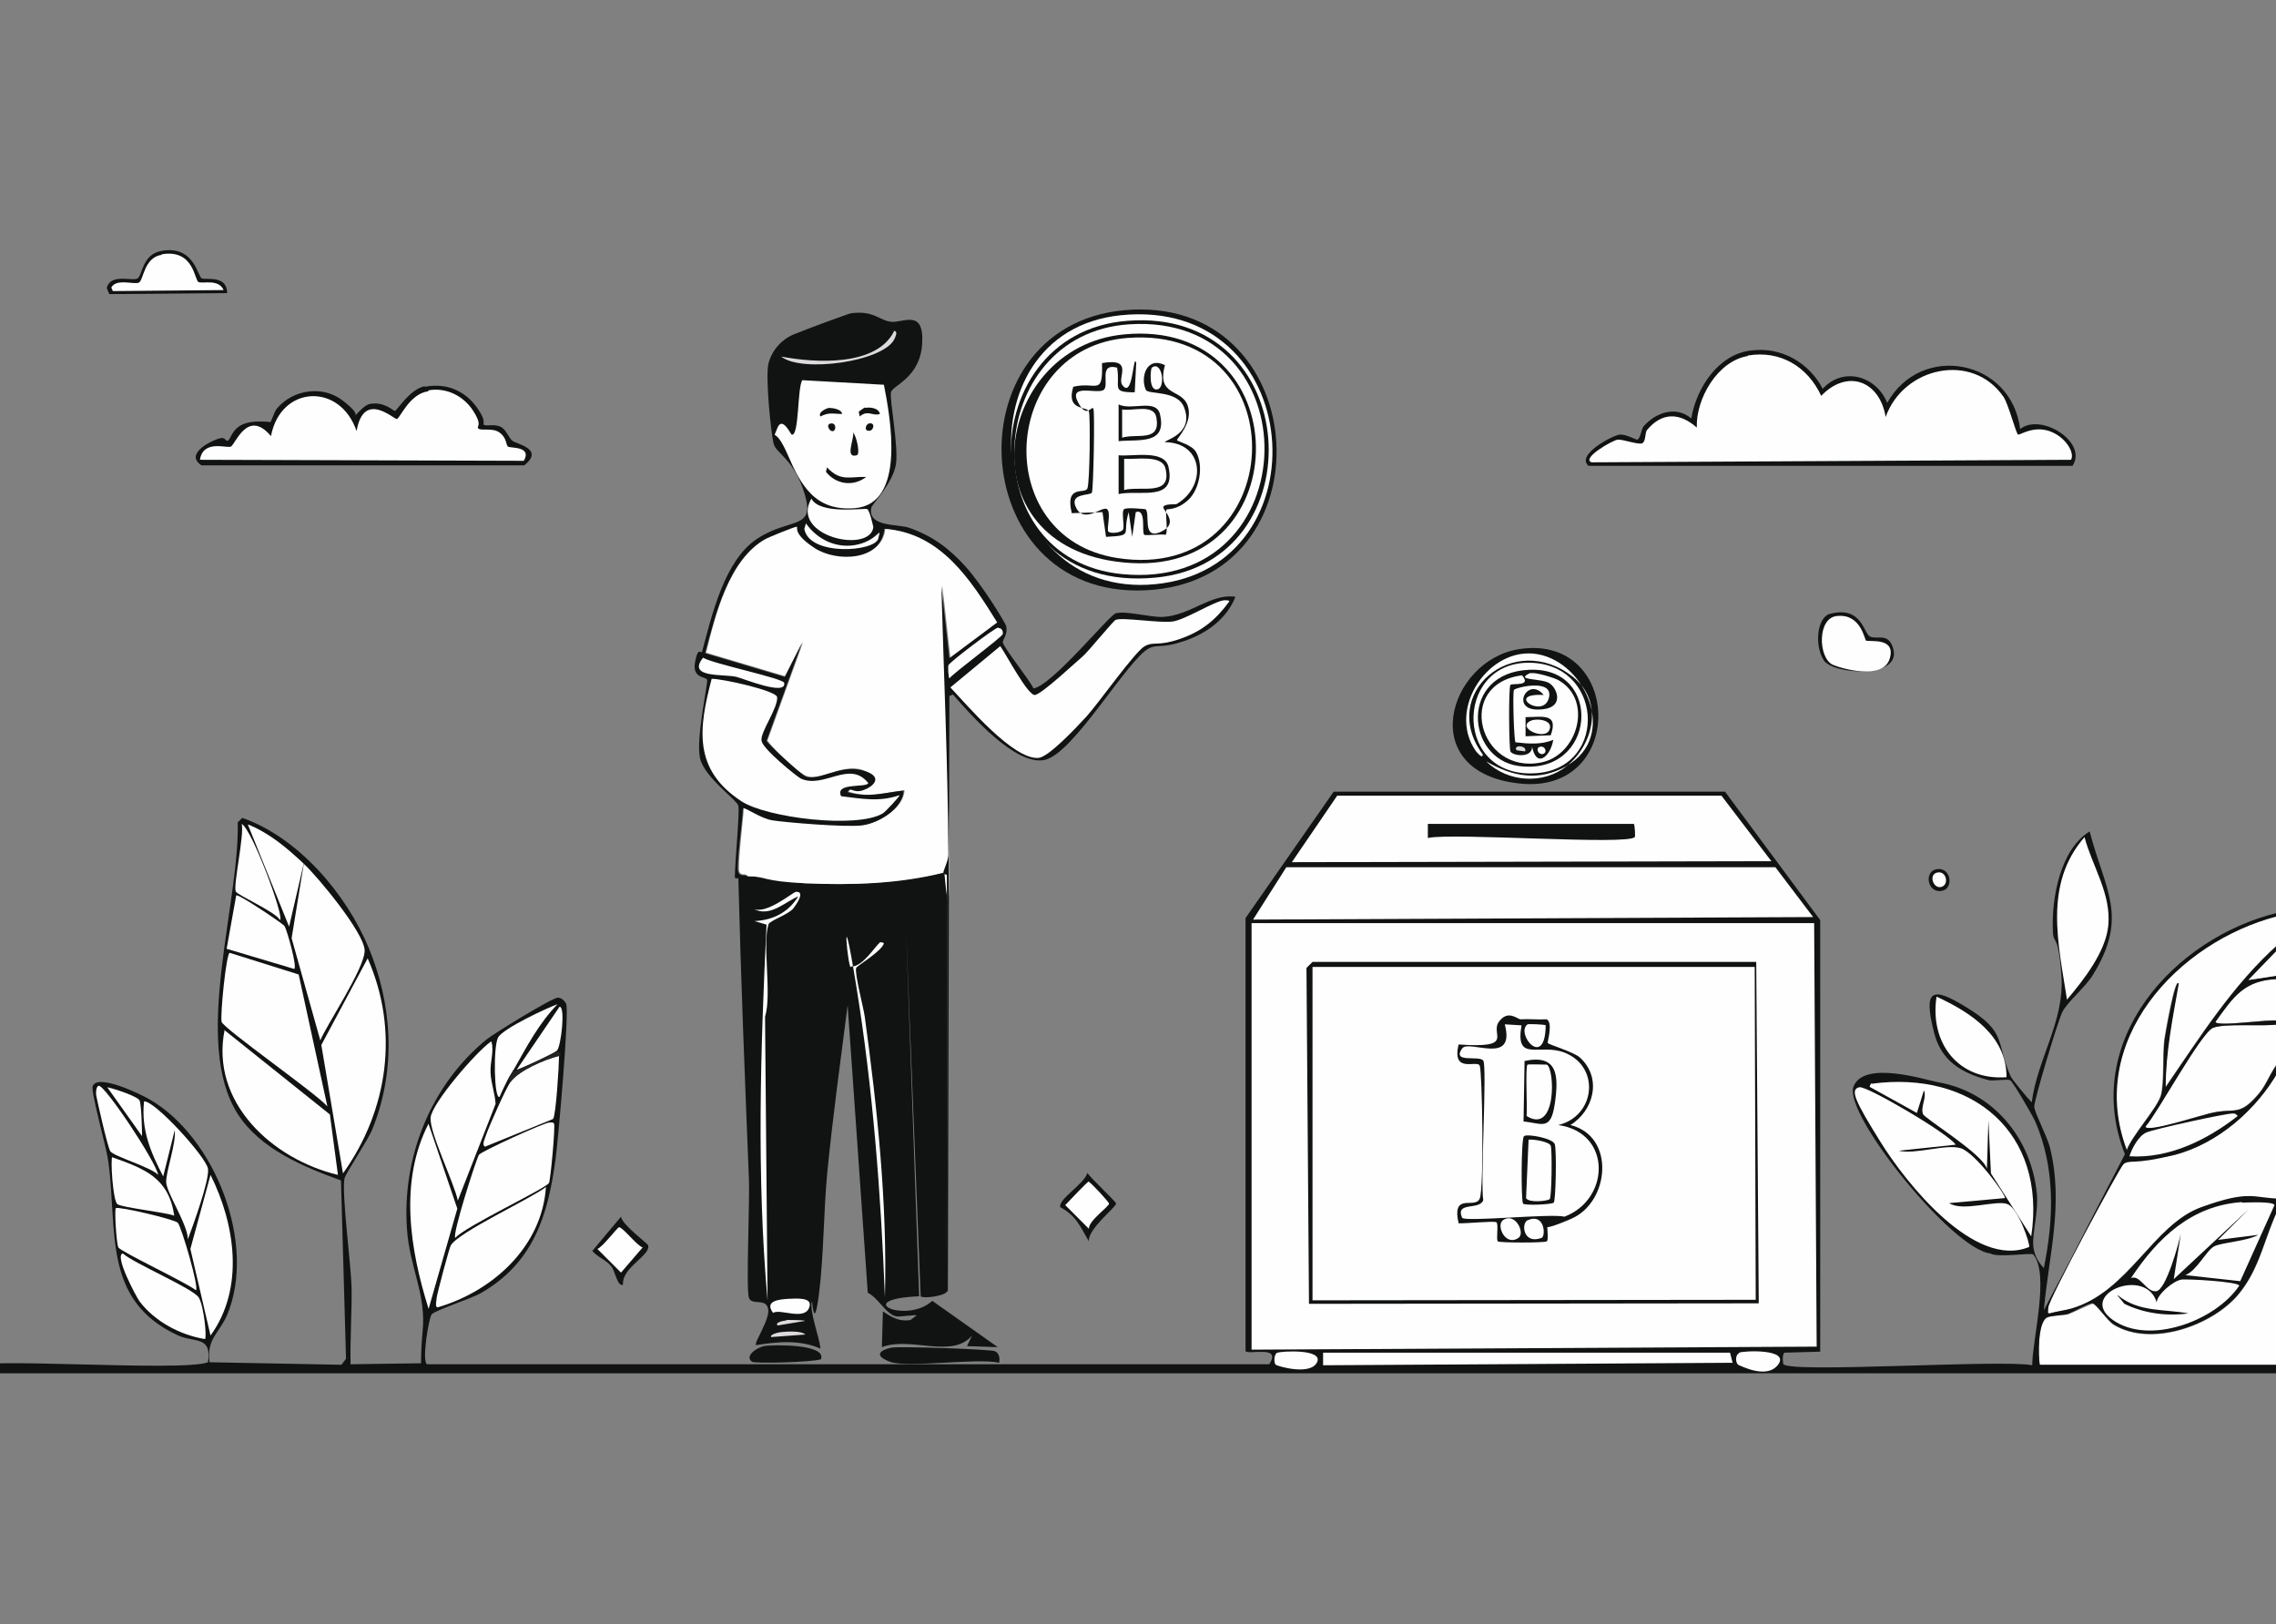 <?xml version="1.0" encoding="UTF-8"?>
<svg id="Layer_1" xmlns="http://www.w3.org/2000/svg" xmlns:xlink="http://www.w3.org/1999/xlink" version="1.1" viewBox="0 0 451.9 322.5"><rect x="0" y="0" width="451.9" height="322.5" fill="#808080" stroke="none"/>
  <!-- Generator: Adobe Illustrator 29.2.1, SVG Export Plug-In . SVG Version: 2.1.0 Build 116)  -->
  <defs>
    <style>
      .st0 {
        fill: #dcdadd;
      }

      .st1 {
        fill: #fefeff;
      }

      .st2 {
        fill: #111212;
      }

      .st3 {
        fill: #242522;
      }
    </style>
  </defs>
  <g id="Generative_Object">
    <g>
      <path class="st2" d="M347.7,69.6c5.9-.8,11.5,2.4,14.2,7.6,4.1-4.5,10.7-2.5,12.8,2.8,6.8-12.1,24.7-8.6,26.4,5.2,4.1-3.3,13.5,2.6,10.4,7.3h-96.1c-2.6-2.2,4.9-6.1,6.2-6.2s3.3,1.1,3.5,1c.6-.2.8-2.1,1.2-2.6,2.4-2.8,6.5-4.2,9.5-1.6,1-6,5.3-12.7,11.8-13.5Z"/>
      <path class="st1" d="M347,70.6c6.5-1.1,11.9,2.2,14.6,8,5.2-5.4,11.6-3,12.8,4.2,3.5-9.9,17.2-13,23.4-4,1,1.5,2.5,7.4,2.9,7.5s3-1.8,6.2-.7,5.1,4.3,4.3,5.7l-95.2.5c-2.1-.8,4.2-4.4,5.2-4.5s4.2,1.1,4.9.7.5-2.1.9-2.6c3-3.6,6.5-3.5,9.9-.5-.2-5.7,4.1-13.2,10.1-14.2Z"/>
    </g>
    <g>
      <path class="st2" d="M84.4,76.8c4.1-.8,7.8.7,10.2,4s.9,3.4,1.6,3.6,1.9-.2,3.1.3,1.6,2.1,2.4,2.8,6.5,1.6,2.4,4.9H40c-3.2-2.1,1.2-4.5,3.1-5.2s1.5.5,2.1.3c.9-.3.7-3.8,6.2-3.8s1.6,1.1,1.7,1c.5,0,1.3-3,1.9-3.6,3.2-3.8,9.1-4.6,13-1.6s2.2,3.1,2.4,3.1,1.8-2.2,3.1-2.4c2.8-.5,4.6,1.4,4.9,1.4.4,0,2.9-4.3,5.9-4.9Z"/>
      <path class="st1" d="M85.1,77.5c3.5-.6,6.9,1.1,8.8,4s.8,3,1,3.5c.4.7,2.8-.2,4.3.9s1.2,2.5,1.7,2.8,4.8-.1,3.1,2.8l-64.3-.2c.6-4,5.2-2.3,6.1-2.6s3.3-7.7,8-2.1c1.9-10.1,13.7-10.7,17-1,1.4-8.2,7.4-2.3,8-2.4s2.5-5,6.2-5.5Z"/>
    </g>
    <g>
      <path class="st2" d="M32.1,49.8c6.6-1.1,7.1,5.2,8,5.5s5-.7,5,2.9l-23.4.2-.5-1.2c.7-3,5.1-1.3,6.1-1.9s.9-4.9,4.9-5.5Z"/>
      <path class="st1" d="M32.1,50.5c6.4-1.1,6.5,5.1,7.3,5.5s4-.7,5,1.6l-22,.2-.3-.7c1-1.9,4.6-.5,5.5-1s1-5,4.5-5.5Z"/>
    </g>
    <g>
      <g>
        <path class="st2" d="M123.3,241.6c.2,1.6,5.3,5.3,5.4,5.7.5,2-5.3,4.4-5,7.8-1.1.5-1.6-2.8-2.3-3.6-1.1-1.4-2.7-1.8-3.8-3.1l5.7-6.8Z"/>
        <path class="st1" d="M122.9,243.7c.7-.1,3.6,3.7,4.7,4l-4.3,5-4.7-4.7c1-.3,4-4.3,4.3-4.3Z"/>
      </g>
      <g>
        <path class="st2" d="M215.9,232.9c.6,1,5.7,5.7,5.7,6.1,0,.7-5.7,5.1-5.4,7.5-1.7-2.9-2.5-5.1-5.7-6.8-.4-1.6,4.8-4.6,5.4-6.8Z"/>
        <path class="st1" d="M216.2,234.7c.3,0,4,4,4,4.3,0,.6-4.1,3.4-4,5l-4.7-4.7c.6-.6,4.4-4.7,4.7-4.7Z"/>
      </g>
    </g>
    <g>
      <path class="st2" d="M363.3,121.9c6.4-1.7,6.7,3.9,8,4.5s3.3-.6,4.3,1.6c3.2,6.9-11.6,6.1-13.5,3.1s-1.3-8.5,1.2-9.2Z"/>
      <path class="st1" d="M365,122.3c4.5-.3,5.2,4.7,5.5,4.9.8.3,6-.7,4.7,3.6s-9.5,2-11.3,1.2c-2.9-1.3-3.2-9.5,1-9.7Z"/>
    </g>
    <g>
      <g>
        <path class="st2" d="M177,267.6c1.4-.3,19.5.3,20.5.7s1,1.5.9,2.3c-4.7-1-18.2,1.1-21.7-.2s-1.7-2.4.3-2.8Z"/>
        <path class="st2" d="M151.7,267.3c1.5-.3,12.5-.5,11.3,2.6-1.6.6-13.1.9-13.7.5-1.6-1.2,1.2-2.9,2.4-3.1Z"/>
        <g>
          <path class="st2" d="M187.3,173.3c0,.5.7.3.7.5.2,27.6-.1,55.2,0,82.7-.6.9-4.8,1.4-5.2.9l-2.9-72.7,2.6,72.7c-13.8.6-2.4,5.6,2.6.9l13,9.2-6.1-.2,1-2.1c-4,4.7-12.2.1-17.9,2.3l.2-7.1c1.8,1.2,3.3,2.1,5.5,1.7l1.2-.9c0-.2-3.2.3-4,.2-2.1-.4-3.6-3.7-5.7-4.7l-4-57.1c-1.4,10.9-2.9,21.8-4,32.8-.8,8-.7,16.8-1.7,24.6s-1.3,1.1-1.4,1.4c-.5,2.2,1.5,7,1.7,9.4-4-1.8-8.5-1.4-12.8-.7-.4-.6,2.9-5.2,2.4-7.3s-3.2-.5-3.8-2.1.2-19.8,0-23.6c-.8-20-1.6-39.8-2.1-59.8.3,0,1.6-.3,1.7-.3,3.8,0,7.8,1.2,11.6,1.4,9.1.4,18.4,0,27.2-2.1Z"/>
          <g>
            <path class="st1" d="M158,177.1c2.1-.2-.1,2.8-.5,3.3-1,1.2-4.6,2.4-4.9,3.1-1.3,3.9.7,13.9-.7,18.4l.5,56.4c-2.2-24.8-1.4-49.9-.2-74.7l-2.4-.7c3.7-.2,6.7-1.7,8.7-4.9-2.7,1.1-5.7,4.3-9,2.4,2.5,1.4,8-3.3,8.5-3.3Z"/>
            <path class="st1" d="M174.6,187.1c.2,0,.7,0,.9.2-.4,1.6-5.4,4.5-5.5,4.9-.4.9,1.5,8.1,1.7,9.7,2.5,18.3,4.5,37.2,4,55.7-.8-20.7-2.4-41.5-5.7-61.9s-1.5-1.8-1-3.8c2.3.2,5-4.4,5.7-4.7Z"/>
            <g>
              <path class="st1" d="M156.6,257.9c1.2,0,5.1-.5,4,1.9s-5.8,0-7.1.9c-1.9-2.5,1.5-2.7,3.1-2.8Z"/>
              <path class="st0" d="M155.2,264.5c1-.1,3.9-.3,4.7.5l-6.8.5c-.3-.6,1.8-1,2.1-1Z"/>
              <path class="st0" d="M156.2,262.1c.5,0,3.6,0,3.6.2l-5.4.9c-.7-.7,1.6-1,1.7-1Z"/>
            </g>
          </g>
        </g>
      </g>
      <g>
        <path class="st1" d="M187.3,173.3c-8.8,2.2-18.1,2.5-27.2,2.1s-7.8-1.4-11.6-1.4c-.3-.7-1.3,0-1.7-.9s.8-10.7.9-12.7c.4-.3,4.8,2.3,5.9,2.4,2.5.4,15.4,1.3,17.7,1,3.5-.5,8.2-3.5,8.3-6.9-4.1.5-6.9,1.6-11.1.3.7-1.4,2.4,0,3.8-.7,2.7-1.4.3-3.4-1.7-3.8-3.9-.7-7.9,2.3-10.4,1.4s-7.7-6.6-7.8-7.1l7.1-19.6-3.5,6.9-15.8-4.7c1.9-7.6,4.5-18.6,12-22.7s5.9-2.5,6.2-2.4,2.2,3.3,3.5,4.2c4.4,2.9,13.3,2.6,13.9-3.8,11.1.7,17.1,10,22.4,18.6l-9.5,7.1-1.6-14.4c.5,17.8,1.3,35.6,1.4,53.4s-1,3.4-1,3.6Z"/>
        <g>
          <path class="st2" d="M188,256.5c-.1-27.5.2-55.2,0-82.7,0-.3-.7,0-.7-.5s1-2.4,1-3.6c-.1-17.8-.9-35.6-1.4-53.4l1.6,14.4,9.5-7.1c-5.3-8.5-11.2-17.8-22.4-18.6-.6,6.4-9.5,6.7-13.9,3.8s-3.2-4.1-3.5-4.2-5.8,2.2-6.2,2.4c-7.4,4.1-10,15.2-12,22.7l15.8,4.7,3.5-6.9-7.1,19.6c.1.5,7,6.8,7.8,7.1,2.5.9,6.5-2.1,10.4-1.4s4.4,2.4,1.7,3.8-3.2-.7-3.8.7c4.2,1.2,7,.1,11.1-.3-.1,3.5-4.9,6.5-8.3,6.9s-15.2-.6-17.7-1-5.5-2.7-5.9-2.4c0,2-1.4,11.6-.9,12.7s1.5.2,1.7.9c0,0-1.4.3-1.7.3,0,0-.7.1-.7-.2,0-2.7,1-13,.7-14.2s-6.7-5.6-7.6-9.4,1.6-14.9,1.4-15.6-3-.2-2.4-3.5,1.2-1.6,1.4-2.1c1.9-7.1,4.4-18.1,10.9-22.4s11.6-1.7,9.5-8.8-5.7-8.1-6.2-10.1-1.7-13.4-1-16,2.6-4.7,5-5.7,10.8-4.1,11.4-4.2c4.6-.6,5.6,1.5,8,1.7s6.5-2.6,6.1,4.3-5.9,8.3-6.2,9.7,1.5,10.5,1,14.2-4.8,8.1-4.9,8.7c-.8,3.9,5.2,3.2,7.5,4,4.6,1.6,8,4.1,11.3,7.8s7.8,11,8,11.8c.3,1.6-.7,2.6-.7,3.1,0,.9,5.4,7.6,6.1,9.2,3.7-.6,15-14.5,16.3-14.9,1.9-.6,6.8.8,9.4.7,5.5-.3,9.5-4.7,14.4-4-1.8,4.5-5.8,7.3-10.2,8.8s-5.2.6-6.9,1.4c-4.2,2-15,21-20.8,22.2s-14.6-8.9-18.2-13l-.7.3-.3,118.1Z"/>
          <g>
            <path class="st1" d="M161.1,99c1.7,3.3,10.6,1.8,11.1,2.1s1.2,3.5,1.2,3.6c-.7,5.3-16.6,1.8-12.3-5.7Z"/>
            <g>
              <path class="st1" d="M242.9,119.2c.3,0,1-.1,1.2.2-2.7,3.7-5.5,6-9.9,7.5s-5,.4-6.9,1.4-9.3,11.5-11.6,14-7.5,8-9.5,8.2c-5,.4-14.1-10.4-17.5-14l9.9-8.2c1.1,1.5,5.5,9.9,6.9,9.7s8.3-6.7,9.4-7.6,6.1-7.1,6.6-7.3c1.2-.6,8.9.7,11.4.3s8.2-4,10.1-4.2Z"/>
              <path class="st1" d="M198.2,124.7c.7,0,1,.6.9,1.2s-9.5,7.5-10.6,8.8c-.2-.2-.3-2.3-.2-2.6.2-.6,9.3-7.5,9.9-7.5Z"/>
            </g>
            <g>
              <path class="st1" d="M141.3,134.8c1.8-.1,12.7,2.3,13,3.6.2,2.2-3.4,7-3.1,8.7s6.9,7,7.8,7.5c4.6,2.1,9.7-3.8,13.4.9-.4,1-6.7-.2-5.4,2.6,4.2.5,7.5,1.2,11.6-.2.1.2-2.9,3.4-3.3,3.6-5.1,3.1-23.1.9-28.1-2.4-9.6-6.3-8.5-14.4-5.9-24.3Z"/>
              <path class="st1" d="M139.6,130.6c1.9,1.2,16,4.1,16.1,5,.5,2.7-8.2-.9-9.5-1.2-2.5-.6-9.9.3-6.6-3.8Z"/>
              <path class="st1" d="M160,103.9c2.3,3.3,6.3,5.2,10.4,4.2s4.6-3.9,4-1.2-13.8,3.6-14.7-1.9l.3-1Z"/>
            </g>
            <path class="st0" d="M177.4,65.7c1,0,.4,1.1.2,1.6-2.1,4.5-18.4,6.8-22.5,3.5,6.8,1.3,18.9,2,22.4-5Z"/>
            <g>
              <path class="st1" d="M159.4,75.5l16.1.9c1.3,6.6,4.4,23.6-5.7,24.5-8,.7-10.8-4.6-13.4-10.6s-3.1-2.5-2.1-5.2,2.7,1.2,2.9,1.2c1.5.4,1.1-9.4,2.1-10.8Z"/>
              <g>
                <path class="st2" d="M164.2,92.8c2.7,2.9,4.5,1.8,7.8,1.9-2.6,2-6,1.5-8-1l.2-.9Z"/>
                <path class="st2" d="M169.4,85.9c.6.6,1.5,4.3.7,4.5-2.4.7-.5-3.1-.7-4.5Z"/>
                <path class="st2" d="M171.8,81c.9-.2,2.7,0,2.9,1.2-1.4.5-2.4-.9-4,.5l-.2-.9c.1-.2,1.1-.8,1.2-.9Z"/>
                <path class="st2" d="M164.6,81c.6,0,2.5.2,2.6,1.2-1.8,0-2.6-.4-4.3.5-.6-.9,1.4-1.7,1.7-1.7Z"/>
                <path class="st2" d="M172.5,84.1c1.3-.3,1,1.2.3,1.4-1.3.3-1-1.2-.3-1.4Z"/>
                <path class="st2" d="M164.9,84.1c1.1-.2,1.1,1.1.7,1.4-.7.6-1.8-1.2-.7-1.4Z"/>
              </g>
            </g>
          </g>
        </g>
      </g>
    </g>
    <g>
      <g>
        <path class="st2" d="M301.6,128.9c20.5-3.2,21.4,28.8.3,26.7s-14.4-24.5-.3-26.7Z"/>
        <path class="st1" d="M311.1,152.1c5.4-4.4,7.3-12.9,1.2-17.7-11.7-9.3-26.8,3.3-17.9,15.4,0,1.1-1.3-.6-1.4-.7-5.8-8.4,2.7-20.9,12.3-19.2s16,16.4,5.7,22.2Z"/>
        <path class="st1" d="M311.1,152.1c-4.6,3.7-11.7,3.3-16-.9,5.4,3.1,10.4,4,16,.9Z"/>
        <g>
          <path class="st1" d="M303.3,131.6c14.9-.2,16.2,20.5,2.1,21.9-16.7,1.6-16.8-21.7-2.1-21.9Z"/>
          <g>
            <path class="st2" d="M303.6,133c14.9-.7,13.4,21.2-2.1,19.1-10.5-1.5-11.7-18.5,2.1-19.1Z"/>
            <path class="st1" d="M304,133.7c.7-.3,4.7.9,5.5,1.4,6.9,4,3.7,14.9-3.5,16.3-12.4,2.5-17.2-15.6-3.8-17.3,2,2.3-1.9,1.5-2.3,1.9s-.3,12.6,0,13.2c.4.9,4.3,1.4,4.3-.9.9,4.4,3.7,1.8,4.2-1.4-2.3,1-4.9.8-7.5.5-.3-.4-.6-9.9-.3-10.4s8.1-2.4,6.9,1.7-8.8-1.1-1-.7c-3.1-3.8-6.7,2.9-1.2,2.9s4-4.1,2.4-5.2-7.3-.5-3.8-2.1Z"/>
            <path class="st1" d="M305.7,148.3c1.1-.3,1.6,1.1.7,1.4s-1.6-1.1-.7-1.4Z"/>
            <path class="st0" d="M301.2,148.3c.4-.3,2,0,1.6.9l-1.6-.2c-.3-.2-.3-.5,0-.7Z"/>
            <g>
              <path class="st2" d="M302.9,142.4c3.3,0,6.6-.9,5,3.6l-5,.2v-3.8Z"/>
              <path class="st1" d="M304,143.1c1-.5,4.6-.2,3.6,1.9s-6.7-.6-3.6-1.9Z"/>
            </g>
          </g>
        </g>
      </g>
      <g>
        <g>
          <path class="st1" d="M452.3,238.1c-5.1,0-10.6,0-15.4,1.7-9.5,3.5-14.3,16.7-25.7,20.1-1.4.4-3.1.6-4.5,1-.3-.2-.2-.9-.2-1.2,0-1.6,13.8-27.3,14.9-28.4s7.7-1.3,10.2-1.9c8.6-2.3,16.3-9,20.6-16.6v25.3Z"/>
          <path class="st1" d="M452.3,271.1h-47.3c-.4-1.8-.4-8.4,1.4-9.4s3.3-.4,4.2-.7,4.6-2.1,4.9-2.1c.7,0,2.9,3.4,4.2,4.2,7.4,4.5,19.6.2,24.8-6.1,4.3-5.2,5.1-11.3,8-17.2v31.2Z"/>
          <path class="st1" d="M452.3,187.5c-9,8.1-15.6,18.5-22.4,28.4,0-7,1.4-13.9,2.6-20.6-.7-1.3-2.7,10.4-2.8,11.1-.4,3,0,8.6-.7,11.1s-5.7,8-6.8,10.9c-8.2-21.6,10-41.3,30-46.5v5.5Z"/>
          <path class="st1" d="M452.3,203.4v7.6c-1.5,1.8-2.3,4.3-3.8,6.1-4.1,4.8-4.7,2.7-9.9,4s-12.5,3.9-12.7,2.6c2.4-2.7,11.1-18.7,13.4-19.6s10.1-.2,13-.7Z"/>
          <path class="st1" d="M452.3,194.4v8.3c-1.4-.5-12.3,1.3-12.5.2,3.6-5,5.7-8.3,12.5-8.5Z"/>
        </g>
        <g>
          <path class="st2" d="M384.5,172.6c2.8-.5,3.4,3.5,1.4,4.2-3.1,1-4.1-3.7-1.4-4.2Z"/>
          <path class="st1" d="M384.5,173.3c1.9-.6,2.6,2.3,1,2.8s-2.6-2.3-1-2.8Z"/>
        </g>
        <g>
          <path class="st2" d="M452.3,181.2v.7c-20,5.1-38.2,24.9-30,46.5,1-2.9,6.1-8.4,6.8-10.9s.3-8.1.7-11.1c.1-.7,2.1-12.4,2.8-11.1-1.2,6.8-2.6,13.7-2.6,20.6,6.8-9.9,13.3-20.3,22.4-28.4v1l-5.9,6.1,5.9-.9v.7c-6.8.2-8.9,3.5-12.5,8.5.1,1.1,11-.6,12.5-.2v.7c-3,.5-10.6-.3-13,.7s-11,16.9-13.4,19.6c.1,1.3,11.4-2.3,12.7-2.6,5.2-1.3,5.8.9,9.9-4,1.5-1.8,2.3-4.3,3.8-6.1v1.7c-4.3,7.6-12,14.4-20.6,16.6s-9.2.8-10.2,1.9-14.8,26.8-14.9,28.4-.1,1,.2,1.2c1.4-.4,3.1-.6,4.5-1,11.4-3.4,16.1-16.6,25.7-20.1s10.3-1.8,15.4-1.7v1.7c-2.9,5.8-3.7,12-8,17.2-5.2,6.3-17.4,10.6-24.8,6.1-1.3-.8-3.5-4.1-4.2-4.2s-4,1.8-4.9,2.1-3.6.4-4.2.7c-1.8,1-1.7,7.5-1.4,9.4h47.3v1.7H-5.7c-.4-.3-.7-.7-.5-1.2.9-2.2,42.3,1,47.5-1,.8-5.4-2.8-3.8-6.1-5.4-15-7-11.8-20.9-13.7-34.5-.3-2.5-3.5-13.8-3.1-14.9.9-2.6,9.4,1.5,11.3,2.6,13,7.5,21.3,28.7,15.4,42.8-1.6,3.7-4.1,4.7-3.5,9.4l26.2.5.9-1.2-1-35.4c-7.4-2.7-16-6.2-20.5-13.2-9.1-14.3.4-41.7,0-57.9l.9-.9c11.1,3.9,20.6,15,25.1,25.8s5.7,23.8.7,36.1c-.8,2-5.4,8.9-5.5,9.7-.6,2.8,1.3,17.3,1.4,21.5s-.3,10.3-.2,15.4l14-.2c0-2.1.1-4.2.3-6.2.8-7.5-2.6-12.8-3.1-20.5-1-14.2,4.7-28.5,15.8-37.6,1.5-1.2,13.2-8.4,14.2-8.3s1.4.9,1.6,1.2c.7,1.4-1.6,27.3-2.1,30.9-1.5,11.2-4.4,20.5-14.7,26.5-1.8,1.1-9.3,3.5-9.9,4.3s-2,9.4-.9,9.9h167.2c2.6-3.9-4.1-1.8-4.7-2.6v-86l17.5-25.1h77.7l18.9,25.5v85.7l-7.1.2c-.5.3-.3,2.2-.2,2.3,1.7,1.8,43.7-1,49.4.2,0-5.1,3.5-18.1.2-22-.3-.4-7.1.7-8.5-.2-7.6-.8-29.2-27.7-27.2-33.1s14.5-1.3,16.8-.9c11,1.9,18.5,11.2,19.6,22,.4,3.5-.9,7.9-.7,10.4s1.5,3.8,2.1,4.5c2-9.8,2.3-19.8-1.7-29.1-.5-1.1-4.4-7.9-5-8.2s-3.5.2-4.2,0c-5.4-1.4-9.5-3.8-10.9-9.5-2.2-8.6-.4-9.2,6.4-5,8.2,5,5.8,6.9,8.8,13.7.4.8,3.3,4.3,4.2,5.2,1.1-8.6,6.5-16.1,5.9-25s-1.6-6.1-1.7-9c-.3-6.4,1.4-16.2,7.3-19.8,3,11.6,7.8,16.8.7,28.4-1.5,2.5-5.3,5.6-6.2,7.6s-5.6,17.5-5.5,18.7,2.6,6,3.1,8c2.8,11.2-.2,21.3-1.2,32.4l16.1-31c-8.8-22.3,9.6-43,30.5-48Z"/>
          <g>
            <g>
              <path class="st1" d="M253.7,268.6c.7-.3,9.1-.8,7.8,1.9s-7.8.8-8.2.5-.4-2.1.3-2.4Z"/>
              <g>
                <g>
                  <path class="st1" d="M45.6,189.2l13.7,4.3,5.7,26.2c-2.1-2.5-20.7-15.5-21-16.8s.9-13.5,1.6-13.7Z"/>
                  <path class="st1" d="M73,190.3c6.3,14.3,4.1,30.1-4.9,42.7l-4.3-25.5,9.2-17.2Z"/>
                  <path class="st1" d="M44.5,204.5l21,16.8,1.6,12c-13-3.1-25.4-14.4-22.5-28.8Z"/>
                  <path class="st1" d="M60.3,171.5c2.8,2.6,12,13.7,12.1,17.2s-7.8,15.2-8.8,17.9l-5.7-20.3,2.4-14.7Z"/>
                  <path class="st1" d="M47,177.8c.5-.2,9.2,5.6,9.5,6.1.5.8,2.6,8.3,1.9,8.5l-13.4-4,1.9-10.6Z"/>
                  <path class="st1" d="M60.3,171.5l-2.9,12.5-8.2-20.3c4.3,1.7,7.8,4.7,11.1,7.8Z"/>
                  <path class="st1" d="M48,163.6c2.1,1.2,8.5,18.5,7.6,19.1-.8-1.6-8.6-5-8.8-5.7-.5-1.3,1.7-11,1.2-13.4Z"/>
                </g>
                <g>
                  <path class="st1" d="M41.8,233.3c4.9,9.8,6.8,22.5,0,31.9l-4-17.2,4-14.7Z"/>
                  <path class="st1" d="M28.6,218.7c2.1-.2,12.4,11.1,12.7,13.4s-3,11.3-4,14c0-2.9-4.2-9.2-4.3-11.3s2-7.7,1.7-10.4l-2.3,9.2c-2.5-4.8-4.4-9.3-3.8-14.9Z"/>
                  <path class="st1" d="M23,239.9c.5-.4,11.6,2.2,12.3,2.9s4.3,13,3.6,13.4c-1.7-1.4-15-7.7-15.4-8.5s-.8-7.6-.5-7.8Z"/>
                  <path class="st1" d="M24.4,248.9c2.2,2,14.1,7,15.1,8.8s1.6,7.9,1.2,8.2c-4.9-.8-10-3.5-13-7.5-.6-.8-5.1-9.2-3.3-9.5Z"/>
                  <path class="st1" d="M22.3,229.8c6.5,2.3,11.2,4.1,12.3,11.6-1.8-.7-10.4-1.6-11.3-2.3s-1.4-9.1-1-9.4Z"/>
                  <path class="st1" d="M19.6,215.6c1.2-.2,11.4,15.1,11.8,17.7-1.3-1.5-8.9-3.7-9.5-4.7s-2.7-10.5-2.8-11.1,0-1.8.5-1.9Z"/>
                  <path class="st1" d="M21.3,215.9c1.2.2,6,1.8,6.4,2.6s.5,6.1.5,7.1l-6.9-9.7Z"/>
                </g>
                <g>
                  <path class="st1" d="M109.1,222.9c.3,0,.7-.1.9.2.3.5-.7,11.3-1,11.8-.6,1.1-16.6,8.6-18.6,10.9-.7-.5,4.2-15.8,4.7-16.5s13.2-6.5,14-6.4Z"/>
                  <path class="st1" d="M108.4,235.7c-.8,11.9-10.6,20.7-21.5,23.9-.6,0-.2-1.5-.2-1.9.1-.9,2.5-9.9,2.8-10.4,1.6-2.7,15.8-9.2,18.9-11.6Z"/>
                  <path class="st1" d="M97.6,206.9c.5,2-.3,3.9-.2,6.1s.9,4.2,1,6.2l-7.5,19.2c-.7-3.5-5.7-13.6-5.4-16.5s9.1-13.1,12-15.1Z"/>
                  <path class="st1" d="M85.1,223.2l5.7,16.8-5.7,19.9c-3.7-11.8-5.9-25.3,0-36.8Z"/>
                  <path class="st1" d="M111,209.7c0,1.6-.6,11.9-1.2,12.5l-13.5,5.5c-.7-.4,0-1.6.2-2.3.5-1.5,4-9.5,4.9-10.6,1.7-2.3,6.8-4.5,9.7-5.2Z"/>
                  <path class="st1" d="M101.9,212.5c-.3.6-.7,1.1-1,1.7-.6,1.2-1.2,2.4-1.7,3.6-1.1.7-1.3-10-.3-11.8s9.8-5.9,11.8-6.6c-3.7,3.8-6.1,8.4-8.7,13Z"/>
                  <path class="st1" d="M110.6,208.6c-.5.5-6.9,3.5-8,3.8l8.5-12.5c1.2,0,.3,7.8-.5,8.7Z"/>
                  <path class="st3" d="M111,209.7c-2.9.7-8,2.9-9.7,5.2l-.3-.7c.3-.6.7-1.2,1-1.7,0,.6.3.1.7,0,1.1-.3,7.5-3.3,8-3.8,1.2.7.3.9.3,1Z"/>
                </g>
              </g>
            </g>
            <g>
              <g>
                <polygon class="st1" points="452.3 193.7 446.4 194.6 452.3 188.5 452.3 193.7"/>
                <g>
                  <path class="st1" d="M369.2,215.9c1.3-.4,17.7,9.2,19.1,11.4l-11.3,1.2c3.3.8,9.4-1.4,12.3-.5s8.9,9.2,8.8,9.9l-11.1,1c2.7,1.8,9.4-.7,11.6.2s4.5,8,4.3,8.5c-10.8,4.5-24.4-12.6-29.5-20.8s-6.1-10.4-4.3-10.9Z"/>
                  <path class="st1" d="M371.6,215.2c20-2.7,34.8,9.7,31.7,30.3l-8-12.5-.5-10.6-.3,9.7c-.7-2.9-12.4-10-12.7-10.9-.5-1.5.8-3.2.2-4.7l-1.4,4.5-9.4-5.2.3-.7Z"/>
                </g>
                <path class="st1" d="M413.9,166.3c1.6,5.9,5.3,11.2,4.7,17.5-.5,5.2-4.9,10.8-8.2,14.7-1.7-11.1-4.7-22.9,3.5-32.3Z"/>
                <path class="st1" d="M384.5,197.9c6.7,3.1,13.9,7.7,13.9,16-9.6.7-15.3-6.8-13.9-16Z"/>
                <path class="st1" d="M443.4,221.1c.5,0,.6.2.9.5-6,4.7-13.6,8.5-21.5,8,.5-1.6,1.8-4,3.3-4.7s16.2-3.9,17.3-3.8Z"/>
                <g>
                  <path class="st1" d="M445.2,238.8c.9,0,6.2-.3,6.4.5l-6.8,15.1-10.9-1.2c2.2-.8,4.2-4.9,5.7-5.7s6.5-1,8.8-2.3l-8,1,6.1-6.1-14.9,13.9,1.4-9c-.4,1.8-2.9,11.2-4.9,11.4s-3.2-3.4-5-2.6c5.3-8,12-14.4,22-15.1Z"/>
                  <g>
                    <path class="st1" d="M433,254.1c1.2-.2,11.5.4,11.6,1.2-4.7,7-17.9,11.9-25.1,6.8s6.6-10.7,8.7-3.5c.2-1.7,3.4-4.3,4.9-4.5Z"/>
                    <path class="st2" d="M420.5,257.2c4.1,3.4,9.2,2.7,14,3.6-4.3.6-8.8,0-12.7-1.9l-1.4-1.7Z"/>
                  </g>
                </g>
              </g>
              <g>
                <polygon class="st1" points="255.4 172.2 352.5 172.2 360 182.1 248.8 182.6 255.4 172.2"/>
                <polygon class="st1" points="262.7 268.6 343.5 268.6 344 270.6 262.7 271.1 262.7 268.6"/>
                <path class="st1" d="M345.3,268.6c.9-.4,10-.8,7.8,2.3s-7.4.3-7.8.2c-.8-.3-.8-2.1,0-2.4Z"/>
                <g>
                  <polygon class="st1" points="265.5 158 341.8 158 351.7 171 256.5 171.2 265.5 158"/>
                  <path class="st2" d="M283.5,163.6h40.9c.2.2.3,2.5.2,2.6-1.2,1.7-36.3-.9-41.1.2v-2.8Z"/>
                </g>
                <g>
                  <polygon class="st1" points="248.5 183.3 360.2 183.3 360.7 267.4 248.5 268 248.5 183.3"/>
                  <g>
                    <polygon class="st2" points="260.6 191 348.7 191 349.2 258.8 259.9 258.9 259.4 192.2 260.6 191"/>
                    <polygon class="st1" points="260.6 192 348.4 192 348.6 258.1 260.6 258.2 260.6 192"/>
                    <g>
                      <path class="st2" d="M301.9,202.4c1.7-.1,3.5.1,5.2,0,1.3.7.1,4.5.2,4.7.1.3,5.2,1.8,6.4,2.9,4.4,4,2.8,10.5-1.9,13.4,9,2.2,7.8,15.3.2,18.6s-4.5.7-4.7.9c-.3.4.3,3.3-.2,3.6s-9.3.3-9.7,0,.2-3.5-.3-3.8-6.3.3-7.5.2c-1.4-6.3,3.3-2.7,4.2-4.9s.5-25.2,0-26.4-5.6,1.7-4.2-4.2c11.4.8,6.2-2,8-4.5s3.7-.5,4.3-.5Z"/>
                      <path class="st1" d="M298.8,203.4l3.3.2c-1.3,7.5,3.5,3.5,8.5,5.4,7.2,2.8,6.2,12.6-1.2,14.4,10.7,1.5,10.3,14.8,1.2,18.2-2.3-.7-19.9,1.1-20.3.2-1.4-3.3,3.5-1.4,4.2-3.5-.6-3.4.8-26.6,0-27.7s-6.3.6-4.2-2.4c1.3-1.9,10.6,3.5,8.5-4.7Z"/>
                      <path class="st1" d="M303.3,203.4c.1-.1,3.4,0,3.6.2-.1,8.9-6.1,1.6-3.6-.2Z"/>
                      <path class="st1" d="M303.3,242.3c3.5-1.5,3.6,3.2,2.8,3.5-3.7,1.4-4.1-2.9-2.8-3.5Z"/>
                      <path class="st1" d="M298.4,242.3c2.4-1.7,4.5,2.5,3.1,3.5-2.6,1.8-4.5-2.5-3.1-3.5Z"/>
                      <g>
                        <path class="st2" d="M302.6,225.6c.6-.5,5.7.4,6.1,1.6s.2,11.2-.2,11.6-5.8.6-6.1.2c-.4-.5-.4-13,.2-13.4Z"/>
                        <path class="st1" d="M303.6,226.3c.9-.1,4,.4,4.3,1.2s.2,10.2-.2,10.6-4.2.8-4.7-.2l.5-11.6Z"/>
                      </g>
                      <g>
                        <path class="st2" d="M302.6,210.7c6.8-1.5,6.9,3,6.1,8.5s-2.6,3.8-6.2,3.5l.2-12Z"/>
                        <path class="st1" d="M303.3,211.4c.2-.1,3.6,0,3.8,0,1.6.6,2.1,14-4,10.2.2-1.3-.3-9.9.2-10.2Z"/>
                      </g>
                    </g>
                  </g>
                </g>
              </g>
            </g>
          </g>
        </g>
      </g>
    </g>
    <g>
      <path class="st2" d="M223.2,61.6c37.2-3.4,41.2,52.2,5.9,55.5-37.5,3.5-40.9-52.3-5.9-55.5Z"/>
      <path class="st1" d="M222.5,62.6c37-3.8,40.7,50.1,6.9,53.4s-39.7-50-6.9-53.4Z"/>
      <path class="st2" d="M223.9,63.7c35-2.7,37.6,48,5.5,51-36.9,3.5-37.6-48.6-5.5-51Z"/>
      <path class="st1" d="M224.2,64.4c36.4-2.4,35.7,53.2-1.4,49.6-29.8-2.9-27.7-47.7,1.4-49.6Z"/>
      <path class="st2" d="M223.2,66.4c34.4-3.3,34.9,47.3,1.4,45.4s-27.9-42.9-1.4-45.4Z"/>
      <path class="st1" d="M223.9,67.1c34.4-2.6,32.1,49-2.1,43.7-25.5-4-23.1-41.8,2.1-43.7Z"/>
      <g>
        <g>
          <path class="st2" d="M225.6,72l-.3,5.9c-4.8,0-2.8-.9-3.5-4.9-3.9-1-1.3,3.8-2.8,4.5s-6.8-1.3-5,2.3,2.8.5,3.1,1.4,0,15.9-.3,16.6-4.7,0-3.1,3.1,5.2-.5,6.1.2-.2,4.1.3,4.5,2.6.2,2.9-.5-.4-3.6.2-4,4,0,4.2,0c1.1.6-.8,6.3,3.1,4.5s.1-4.4.5-5,2.3-.4,2.6-.5c6-3.5,5.5-12.2-2.3-12.3-.2-.4,5.9-1.6,3.8-6.9-1.3-3.5-7.2-2.5-7.6-3.5-1.1-2.4.1-6.7,3.8-4.9-1.7,6.3,3.3,4.6,4.5,8s-2.2,6.6-2.1,6.9,3,.9,3.8,2.4c1.5,2.7.7,7.4-1.6,9.5s-4.2,1.7-4.3,1.9c-.3.5.4,4.6-.2,5-.7-.2-3.9.2-4.2,0-.6-.4.5-5.3-1.7-4.5l-.7,4.9-.7-4.9c-1.4,4.5,1.2,4.6-4.5,4.9l-.7-4.9-6.1.2c-1.4-5.8,2.6-3.7,3.1-4.9s.6-14.6.3-15.3c-.4-1.1-4.6,0-3.1-4.9,4.6-1.1,5.9,2,5.7-4.7,6.4-1.1,3,2.9,4,4.3,1.9,2.7,2.1-4.1,2.6-4.7Z"/>
          <path class="st1" d="M228.7,73c1.9-1.4,2.7,3.2,1.4,4.2-2.1,1-1.7-3.9-1.4-4.2Z"/>
        </g>
        <g>
          <path class="st2" d="M222.1,80.3c2.5,1.3,7.4-1.2,8.2,1.9,1.5,6.2-4.2,5-8.2,5.4v-7.3Z"/>
          <path class="st1" d="M222.8,81.3c2.1.4,6.3-1.2,6.8,1.6.9,5-3.8,3.1-6.8,4v-5.5Z"/>
        </g>
        <g>
          <path class="st2" d="M222.1,90.4c2.7.3,9.1-1.2,9.9,2.3,1.6,7.1-5.7,4.5-9.9,5.4v-7.6Z"/>
          <path class="st1" d="M223.2,91.1c2.2.2,7.5-.9,8.2,1.9,1.4,5.7-4.9,3.4-8.2,4.3v-6.2Z"/>
        </g>
      </g>
    </g>
  </g>
</svg>